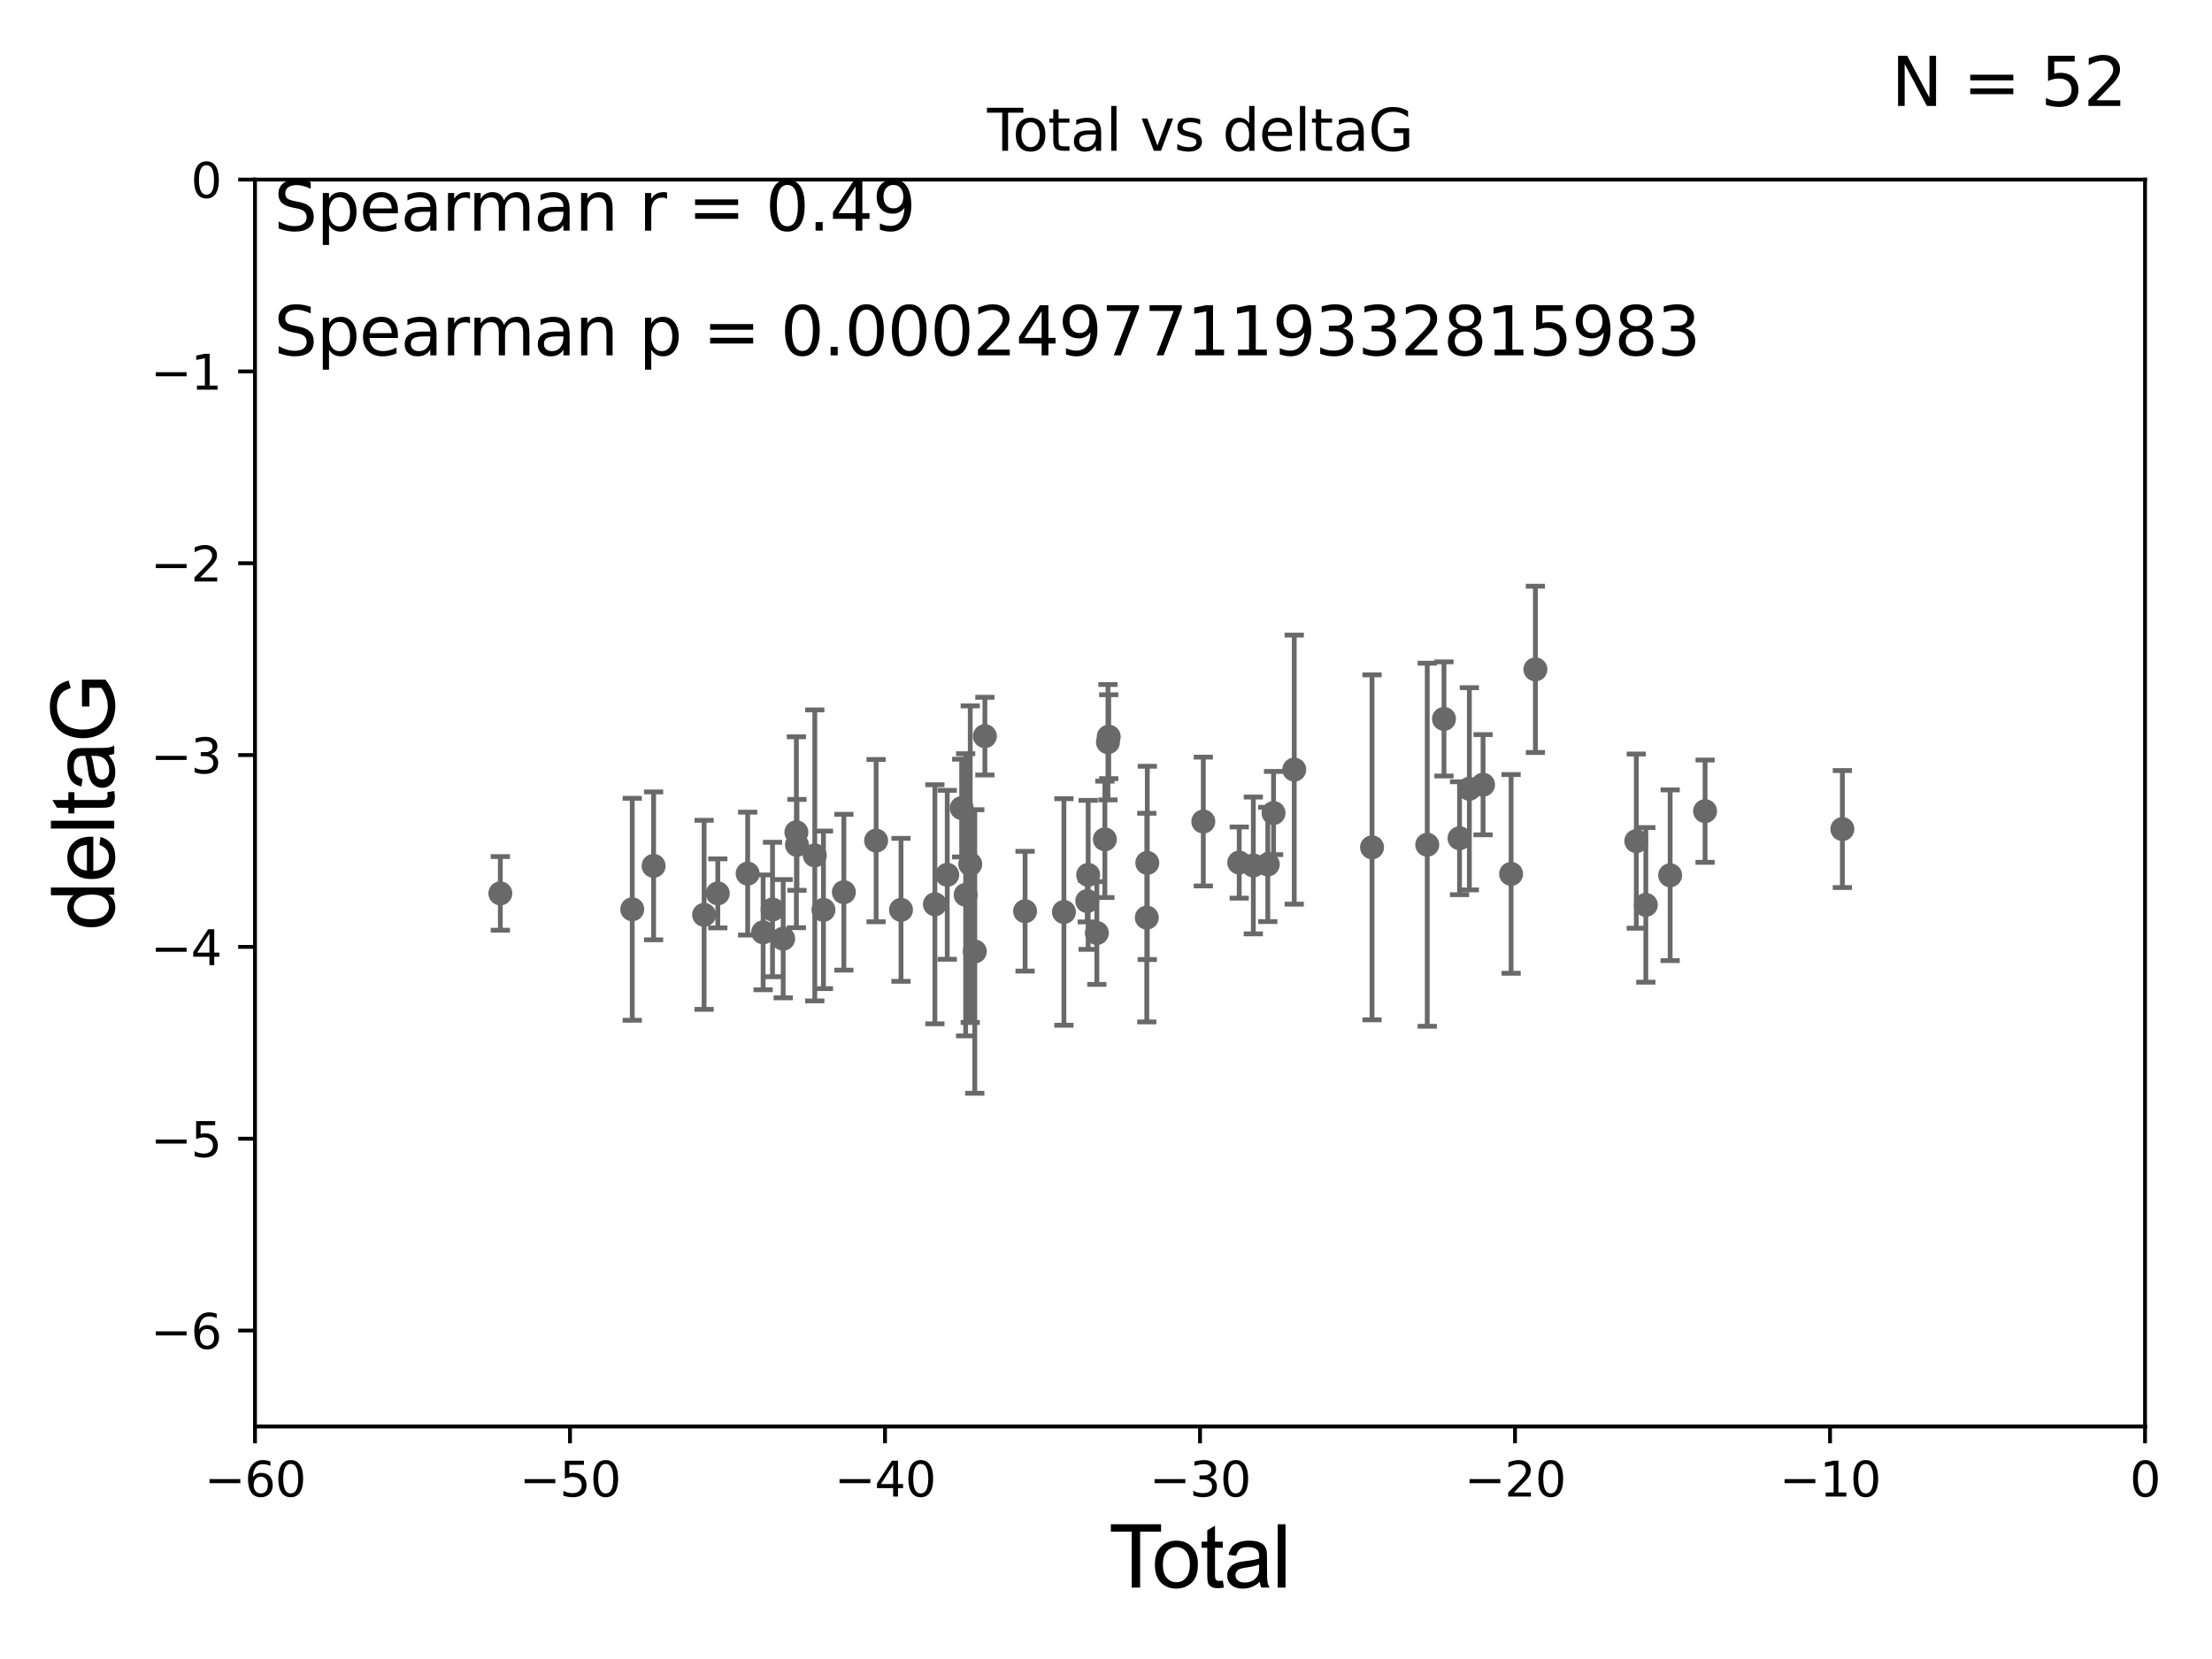 <?xml version="1.0" encoding="utf-8" standalone="no"?>
<!DOCTYPE svg PUBLIC "-//W3C//DTD SVG 1.1//EN"
  "http://www.w3.org/Graphics/SVG/1.1/DTD/svg11.dtd">
<svg xmlns:xlink="http://www.w3.org/1999/xlink" width="460.8pt" height="345.6pt" viewBox="0 0 460.8 345.6" xmlns="http://www.w3.org/2000/svg" version="1.1">
 <defs>
  <style type="text/css">*{stroke-linejoin: round; stroke-linecap: butt}</style>
 </defs>
 <g id="figure_1">
  <g id="patch_1">
   <path d="M 0 345.6 
L 460.8 345.6 
L 460.8 0 
L 0 0 
z
" style="fill: #ffffff"/>
  </g>
  <g id="axes_1">
   <g id="patch_2">
    <path d="M 53.12 297.16 
L 446.85 297.16 
L 446.85 37.411 
L 53.12 37.411 
z
" style="fill: #ffffff"/>
   </g>
   <g id="PathCollection_1">
    <defs>
     <path id="m22e62f5a15" d="M 0 1.118 
C 0.297 1.118 0.581 1 0.791 0.791 
C 1 0.581 1.118 0.297 1.118 0 
C 1.118 -0.297 1 -0.581 0.791 -0.791 
C 0.581 -1 0.297 -1.118 0 -1.118 
C -0.297 -1.118 -0.581 -1 -0.791 -0.791 
C -1 -0.581 -1.118 -0.297 -1.118 0 
C -1.118 0.297 -1 0.581 -0.791 0.791 
C -0.581 1 -0.297 1.118 0 1.118 
z
" style="stroke: #696969"/>
    </defs>
    <g clip-path="url(#p5e70b6d059)">
     <use xlink:href="#m22e62f5a15" x="104.229" y="186.106" style="fill: #696969; stroke: #696969"/>
     <use xlink:href="#m22e62f5a15" x="131.71" y="189.419" style="fill: #696969; stroke: #696969"/>
     <use xlink:href="#m22e62f5a15" x="136.157" y="180.376" style="fill: #696969; stroke: #696969"/>
     <use xlink:href="#m22e62f5a15" x="146.678" y="190.574" style="fill: #696969; stroke: #696969"/>
     <use xlink:href="#m22e62f5a15" x="149.53" y="186.106" style="fill: #696969; stroke: #696969"/>
     <use xlink:href="#m22e62f5a15" x="155.752" y="181.991" style="fill: #696969; stroke: #696969"/>
     <use xlink:href="#m22e62f5a15" x="158.973" y="194.222" style="fill: #696969; stroke: #696969"/>
     <use xlink:href="#m22e62f5a15" x="160.932" y="189.468" style="fill: #696969; stroke: #696969"/>
     <use xlink:href="#m22e62f5a15" x="163.152" y="195.547" style="fill: #696969; stroke: #696969"/>
     <use xlink:href="#m22e62f5a15" x="165.903" y="173.374" style="fill: #696969; stroke: #696969"/>
     <use xlink:href="#m22e62f5a15" x="166.023" y="175.999" style="fill: #696969; stroke: #696969"/>
     <use xlink:href="#m22e62f5a15" x="169.734" y="178.199" style="fill: #696969; stroke: #696969"/>
     <use xlink:href="#m22e62f5a15" x="171.538" y="189.537" style="fill: #696969; stroke: #696969"/>
     <use xlink:href="#m22e62f5a15" x="175.794" y="185.863" style="fill: #696969; stroke: #696969"/>
     <use xlink:href="#m22e62f5a15" x="182.511" y="175.116" style="fill: #696969; stroke: #696969"/>
     <use xlink:href="#m22e62f5a15" x="187.695" y="189.535" style="fill: #696969; stroke: #696969"/>
     <use xlink:href="#m22e62f5a15" x="194.757" y="188.373" style="fill: #696969; stroke: #696969"/>
     <use xlink:href="#m22e62f5a15" x="197.328" y="182.237" style="fill: #696969; stroke: #696969"/>
     <use xlink:href="#m22e62f5a15" x="200.336" y="168.335" style="fill: #696969; stroke: #696969"/>
     <use xlink:href="#m22e62f5a15" x="201.164" y="186.405" style="fill: #696969; stroke: #696969"/>
     <use xlink:href="#m22e62f5a15" x="202.12" y="180.024" style="fill: #696969; stroke: #696969"/>
     <use xlink:href="#m22e62f5a15" x="203.066" y="198.212" style="fill: #696969; stroke: #696969"/>
     <use xlink:href="#m22e62f5a15" x="205.169" y="153.352" style="fill: #696969; stroke: #696969"/>
     <use xlink:href="#m22e62f5a15" x="213.543" y="189.822" style="fill: #696969; stroke: #696969"/>
     <use xlink:href="#m22e62f5a15" x="221.634" y="189.984" style="fill: #696969; stroke: #696969"/>
     <use xlink:href="#m22e62f5a15" x="226.496" y="187.708" style="fill: #696969; stroke: #696969"/>
     <use xlink:href="#m22e62f5a15" x="226.686" y="182.252" style="fill: #696969; stroke: #696969"/>
     <use xlink:href="#m22e62f5a15" x="228.495" y="194.359" style="fill: #696969; stroke: #696969"/>
     <use xlink:href="#m22e62f5a15" x="230.165" y="174.85" style="fill: #696969; stroke: #696969"/>
     <use xlink:href="#m22e62f5a15" x="230.804" y="154.616" style="fill: #696969; stroke: #696969"/>
     <use xlink:href="#m22e62f5a15" x="230.968" y="153.463" style="fill: #696969; stroke: #696969"/>
     <use xlink:href="#m22e62f5a15" x="238.899" y="191.154" style="fill: #696969; stroke: #696969"/>
     <use xlink:href="#m22e62f5a15" x="239.004" y="179.758" style="fill: #696969; stroke: #696969"/>
     <use xlink:href="#m22e62f5a15" x="250.671" y="171.14" style="fill: #696969; stroke: #696969"/>
     <use xlink:href="#m22e62f5a15" x="258.154" y="179.689" style="fill: #696969; stroke: #696969"/>
     <use xlink:href="#m22e62f5a15" x="261.091" y="180.29" style="fill: #696969; stroke: #696969"/>
     <use xlink:href="#m22e62f5a15" x="264.105" y="180.083" style="fill: #696969; stroke: #696969"/>
     <use xlink:href="#m22e62f5a15" x="265.304" y="169.367" style="fill: #696969; stroke: #696969"/>
     <use xlink:href="#m22e62f5a15" x="269.615" y="160.327" style="fill: #696969; stroke: #696969"/>
     <use xlink:href="#m22e62f5a15" x="285.82" y="176.517" style="fill: #696969; stroke: #696969"/>
     <use xlink:href="#m22e62f5a15" x="297.321" y="175.971" style="fill: #696969; stroke: #696969"/>
     <use xlink:href="#m22e62f5a15" x="300.807" y="149.765" style="fill: #696969; stroke: #696969"/>
     <use xlink:href="#m22e62f5a15" x="304.047" y="174.618" style="fill: #696969; stroke: #696969"/>
     <use xlink:href="#m22e62f5a15" x="306.093" y="164.319" style="fill: #696969; stroke: #696969"/>
     <use xlink:href="#m22e62f5a15" x="308.947" y="163.468" style="fill: #696969; stroke: #696969"/>
     <use xlink:href="#m22e62f5a15" x="314.79" y="182.053" style="fill: #696969; stroke: #696969"/>
     <use xlink:href="#m22e62f5a15" x="319.852" y="139.439" style="fill: #696969; stroke: #696969"/>
     <use xlink:href="#m22e62f5a15" x="340.87" y="175.22" style="fill: #696969; stroke: #696969"/>
     <use xlink:href="#m22e62f5a15" x="342.857" y="188.505" style="fill: #696969; stroke: #696969"/>
     <use xlink:href="#m22e62f5a15" x="347.922" y="182.334" style="fill: #696969; stroke: #696969"/>
     <use xlink:href="#m22e62f5a15" x="355.199" y="168.98" style="fill: #696969; stroke: #696969"/>
     <use xlink:href="#m22e62f5a15" x="383.801" y="172.707" style="fill: #696969; stroke: #696969"/>
    </g>
   </g>
   <g id="matplotlib.axis_1">
    <g id="xtick_1">
     <g id="line2d_1">
      <defs>
       <path id="m7e7c786579" d="M 0 0 
L 0 3.5 
" style="stroke: #000000; stroke-width: 0.8"/>
      </defs>
      <g>
       <use xlink:href="#m7e7c786579" x="53.12" y="297.16" style="stroke: #000000; stroke-width: 0.8"/>
      </g>
     </g>
     <g id="text_1">
      <!-- −60 -->
      <g transform="translate(42.568 311.758)scale(0.1 -0.1)">
       <defs>
        <path id="DejaVuSans-2212" d="M 678 2272 
L 4684 2272 
L 4684 1741 
L 678 1741 
L 678 2272 
z
" transform="scale(0.016)"/>
        <path id="DejaVuSans-36" d="M 2113 2584 
Q 1688 2584 1439 2293 
Q 1191 2003 1191 1497 
Q 1191 994 1439 701 
Q 1688 409 2113 409 
Q 2538 409 2786 701 
Q 3034 994 3034 1497 
Q 3034 2003 2786 2293 
Q 2538 2584 2113 2584 
z
M 3366 4563 
L 3366 3988 
Q 3128 4100 2886 4159 
Q 2644 4219 2406 4219 
Q 1781 4219 1451 3797 
Q 1122 3375 1075 2522 
Q 1259 2794 1537 2939 
Q 1816 3084 2150 3084 
Q 2853 3084 3261 2657 
Q 3669 2231 3669 1497 
Q 3669 778 3244 343 
Q 2819 -91 2113 -91 
Q 1303 -91 875 529 
Q 447 1150 447 2328 
Q 447 3434 972 4092 
Q 1497 4750 2381 4750 
Q 2619 4750 2861 4703 
Q 3103 4656 3366 4563 
z
" transform="scale(0.016)"/>
        <path id="DejaVuSans-30" d="M 2034 4250 
Q 1547 4250 1301 3770 
Q 1056 3291 1056 2328 
Q 1056 1369 1301 889 
Q 1547 409 2034 409 
Q 2525 409 2770 889 
Q 3016 1369 3016 2328 
Q 3016 3291 2770 3770 
Q 2525 4250 2034 4250 
z
M 2034 4750 
Q 2819 4750 3233 4129 
Q 3647 3509 3647 2328 
Q 3647 1150 3233 529 
Q 2819 -91 2034 -91 
Q 1250 -91 836 529 
Q 422 1150 422 2328 
Q 422 3509 836 4129 
Q 1250 4750 2034 4750 
z
" transform="scale(0.016)"/>
       </defs>
       <use xlink:href="#DejaVuSans-2212"/>
       <use xlink:href="#DejaVuSans-36" x="83.789"/>
       <use xlink:href="#DejaVuSans-30" x="147.412"/>
      </g>
     </g>
    </g>
    <g id="xtick_2">
     <g id="line2d_2">
      <g>
       <use xlink:href="#m7e7c786579" x="118.742" y="297.16" style="stroke: #000000; stroke-width: 0.8"/>
      </g>
     </g>
     <g id="text_2">
      <!-- −50 -->
      <g transform="translate(108.189 311.758)scale(0.1 -0.1)">
       <defs>
        <path id="DejaVuSans-35" d="M 691 4666 
L 3169 4666 
L 3169 4134 
L 1269 4134 
L 1269 2991 
Q 1406 3038 1543 3061 
Q 1681 3084 1819 3084 
Q 2600 3084 3056 2656 
Q 3513 2228 3513 1497 
Q 3513 744 3044 326 
Q 2575 -91 1722 -91 
Q 1428 -91 1123 -41 
Q 819 9 494 109 
L 494 744 
Q 775 591 1075 516 
Q 1375 441 1709 441 
Q 2250 441 2565 725 
Q 2881 1009 2881 1497 
Q 2881 1984 2565 2268 
Q 2250 2553 1709 2553 
Q 1456 2553 1204 2497 
Q 953 2441 691 2322 
L 691 4666 
z
" transform="scale(0.016)"/>
       </defs>
       <use xlink:href="#DejaVuSans-2212"/>
       <use xlink:href="#DejaVuSans-35" x="83.789"/>
       <use xlink:href="#DejaVuSans-30" x="147.412"/>
      </g>
     </g>
    </g>
    <g id="xtick_3">
     <g id="line2d_3">
      <g>
       <use xlink:href="#m7e7c786579" x="184.363" y="297.16" style="stroke: #000000; stroke-width: 0.8"/>
      </g>
     </g>
     <g id="text_3">
      <!-- −40 -->
      <g transform="translate(173.811 311.758)scale(0.1 -0.1)">
       <defs>
        <path id="DejaVuSans-34" d="M 2419 4116 
L 825 1625 
L 2419 1625 
L 2419 4116 
z
M 2253 4666 
L 3047 4666 
L 3047 1625 
L 3713 1625 
L 3713 1100 
L 3047 1100 
L 3047 0 
L 2419 0 
L 2419 1100 
L 313 1100 
L 313 1709 
L 2253 4666 
z
" transform="scale(0.016)"/>
       </defs>
       <use xlink:href="#DejaVuSans-2212"/>
       <use xlink:href="#DejaVuSans-34" x="83.789"/>
       <use xlink:href="#DejaVuSans-30" x="147.412"/>
      </g>
     </g>
    </g>
    <g id="xtick_4">
     <g id="line2d_4">
      <g>
       <use xlink:href="#m7e7c786579" x="249.985" y="297.16" style="stroke: #000000; stroke-width: 0.8"/>
      </g>
     </g>
     <g id="text_4">
      <!-- −30 -->
      <g transform="translate(239.433 311.758)scale(0.1 -0.1)">
       <defs>
        <path id="DejaVuSans-33" d="M 2597 2516 
Q 3050 2419 3304 2112 
Q 3559 1806 3559 1356 
Q 3559 666 3084 287 
Q 2609 -91 1734 -91 
Q 1441 -91 1130 -33 
Q 819 25 488 141 
L 488 750 
Q 750 597 1062 519 
Q 1375 441 1716 441 
Q 2309 441 2620 675 
Q 2931 909 2931 1356 
Q 2931 1769 2642 2001 
Q 2353 2234 1838 2234 
L 1294 2234 
L 1294 2753 
L 1863 2753 
Q 2328 2753 2575 2939 
Q 2822 3125 2822 3475 
Q 2822 3834 2567 4026 
Q 2313 4219 1838 4219 
Q 1578 4219 1281 4162 
Q 984 4106 628 3988 
L 628 4550 
Q 988 4650 1302 4700 
Q 1616 4750 1894 4750 
Q 2613 4750 3031 4423 
Q 3450 4097 3450 3541 
Q 3450 3153 3228 2886 
Q 3006 2619 2597 2516 
z
" transform="scale(0.016)"/>
       </defs>
       <use xlink:href="#DejaVuSans-2212"/>
       <use xlink:href="#DejaVuSans-33" x="83.789"/>
       <use xlink:href="#DejaVuSans-30" x="147.412"/>
      </g>
     </g>
    </g>
    <g id="xtick_5">
     <g id="line2d_5">
      <g>
       <use xlink:href="#m7e7c786579" x="315.607" y="297.16" style="stroke: #000000; stroke-width: 0.8"/>
      </g>
     </g>
     <g id="text_5">
      <!-- −20 -->
      <g transform="translate(305.054 311.758)scale(0.1 -0.1)">
       <defs>
        <path id="DejaVuSans-32" d="M 1228 531 
L 3431 531 
L 3431 0 
L 469 0 
L 469 531 
Q 828 903 1448 1529 
Q 2069 2156 2228 2338 
Q 2531 2678 2651 2914 
Q 2772 3150 2772 3378 
Q 2772 3750 2511 3984 
Q 2250 4219 1831 4219 
Q 1534 4219 1204 4116 
Q 875 4013 500 3803 
L 500 4441 
Q 881 4594 1212 4672 
Q 1544 4750 1819 4750 
Q 2544 4750 2975 4387 
Q 3406 4025 3406 3419 
Q 3406 3131 3298 2873 
Q 3191 2616 2906 2266 
Q 2828 2175 2409 1742 
Q 1991 1309 1228 531 
z
" transform="scale(0.016)"/>
       </defs>
       <use xlink:href="#DejaVuSans-2212"/>
       <use xlink:href="#DejaVuSans-32" x="83.789"/>
       <use xlink:href="#DejaVuSans-30" x="147.412"/>
      </g>
     </g>
    </g>
    <g id="xtick_6">
     <g id="line2d_6">
      <g>
       <use xlink:href="#m7e7c786579" x="381.228" y="297.16" style="stroke: #000000; stroke-width: 0.8"/>
      </g>
     </g>
     <g id="text_6">
      <!-- −10 -->
      <g transform="translate(370.676 311.758)scale(0.1 -0.1)">
       <defs>
        <path id="DejaVuSans-31" d="M 794 531 
L 1825 531 
L 1825 4091 
L 703 3866 
L 703 4441 
L 1819 4666 
L 2450 4666 
L 2450 531 
L 3481 531 
L 3481 0 
L 794 0 
L 794 531 
z
" transform="scale(0.016)"/>
       </defs>
       <use xlink:href="#DejaVuSans-2212"/>
       <use xlink:href="#DejaVuSans-31" x="83.789"/>
       <use xlink:href="#DejaVuSans-30" x="147.412"/>
      </g>
     </g>
    </g>
    <g id="xtick_7">
     <g id="line2d_7">
      <g>
       <use xlink:href="#m7e7c786579" x="446.85" y="297.16" style="stroke: #000000; stroke-width: 0.8"/>
      </g>
     </g>
     <g id="text_7">
      <!-- 0 -->
      <g transform="translate(443.669 311.758)scale(0.1 -0.1)">
       <use xlink:href="#DejaVuSans-30"/>
      </g>
     </g>
    </g>
    <g id="text_8">
     <!-- Total -->
     <g transform="translate(230.98 330.722)scale(0.18 -0.18)">
      <defs>
       <path id="ArialMT-54" d="M 1659 0 
L 1659 4041 
L 150 4041 
L 150 4581 
L 3781 4581 
L 3781 4041 
L 2266 4041 
L 2266 0 
L 1659 0 
z
" transform="scale(0.016)"/>
       <path id="ArialMT-6f" d="M 213 1659 
Q 213 2581 725 3025 
Q 1153 3394 1769 3394 
Q 2453 3394 2887 2945 
Q 3322 2497 3322 1706 
Q 3322 1066 3130 698 
Q 2938 331 2570 128 
Q 2203 -75 1769 -75 
Q 1072 -75 642 372 
Q 213 819 213 1659 
z
M 791 1659 
Q 791 1022 1069 705 
Q 1347 388 1769 388 
Q 2188 388 2466 706 
Q 2744 1025 2744 1678 
Q 2744 2294 2464 2611 
Q 2184 2928 1769 2928 
Q 1347 2928 1069 2612 
Q 791 2297 791 1659 
z
" transform="scale(0.016)"/>
       <path id="ArialMT-74" d="M 1650 503 
L 1731 6 
Q 1494 -44 1306 -44 
Q 1000 -44 831 53 
Q 663 150 594 308 
Q 525 466 525 972 
L 525 2881 
L 113 2881 
L 113 3319 
L 525 3319 
L 525 4141 
L 1084 4478 
L 1084 3319 
L 1650 3319 
L 1650 2881 
L 1084 2881 
L 1084 941 
Q 1084 700 1114 631 
Q 1144 563 1211 522 
Q 1278 481 1403 481 
Q 1497 481 1650 503 
z
" transform="scale(0.016)"/>
       <path id="ArialMT-61" d="M 2588 409 
Q 2275 144 1986 34 
Q 1697 -75 1366 -75 
Q 819 -75 525 192 
Q 231 459 231 875 
Q 231 1119 342 1320 
Q 453 1522 633 1644 
Q 813 1766 1038 1828 
Q 1203 1872 1538 1913 
Q 2219 1994 2541 2106 
Q 2544 2222 2544 2253 
Q 2544 2597 2384 2738 
Q 2169 2928 1744 2928 
Q 1347 2928 1158 2789 
Q 969 2650 878 2297 
L 328 2372 
Q 403 2725 575 2942 
Q 747 3159 1072 3276 
Q 1397 3394 1825 3394 
Q 2250 3394 2515 3294 
Q 2781 3194 2906 3042 
Q 3031 2891 3081 2659 
Q 3109 2516 3109 2141 
L 3109 1391 
Q 3109 606 3145 398 
Q 3181 191 3288 0 
L 2700 0 
Q 2613 175 2588 409 
z
M 2541 1666 
Q 2234 1541 1622 1453 
Q 1275 1403 1131 1340 
Q 988 1278 909 1158 
Q 831 1038 831 891 
Q 831 666 1001 516 
Q 1172 366 1500 366 
Q 1825 366 2078 508 
Q 2331 650 2450 897 
Q 2541 1088 2541 1459 
L 2541 1666 
z
" transform="scale(0.016)"/>
       <path id="ArialMT-6c" d="M 409 0 
L 409 4581 
L 972 4581 
L 972 0 
L 409 0 
z
" transform="scale(0.016)"/>
      </defs>
      <use xlink:href="#ArialMT-54"/>
      <use xlink:href="#ArialMT-6f" x="49.959"/>
      <use xlink:href="#ArialMT-74" x="105.574"/>
      <use xlink:href="#ArialMT-61" x="133.357"/>
      <use xlink:href="#ArialMT-6c" x="188.973"/>
     </g>
    </g>
   </g>
   <g id="matplotlib.axis_2">
    <g id="ytick_1">
     <g id="line2d_8">
      <defs>
       <path id="m52eac9f691" d="M 0 0 
L -3.5 0 
" style="stroke: #000000; stroke-width: 0.8"/>
      </defs>
      <g>
       <use xlink:href="#m52eac9f691" x="53.12" y="277.179" style="stroke: #000000; stroke-width: 0.8"/>
      </g>
     </g>
     <g id="text_9">
      <!-- −6 -->
      <g transform="translate(31.378 280.979)scale(0.1 -0.1)">
       <use xlink:href="#DejaVuSans-2212"/>
       <use xlink:href="#DejaVuSans-36" x="83.789"/>
      </g>
     </g>
    </g>
    <g id="ytick_2">
     <g id="line2d_9">
      <g>
       <use xlink:href="#m52eac9f691" x="53.12" y="237.218" style="stroke: #000000; stroke-width: 0.8"/>
      </g>
     </g>
     <g id="text_10">
      <!-- −5 -->
      <g transform="translate(31.378 241.017)scale(0.1 -0.1)">
       <use xlink:href="#DejaVuSans-2212"/>
       <use xlink:href="#DejaVuSans-35" x="83.789"/>
      </g>
     </g>
    </g>
    <g id="ytick_3">
     <g id="line2d_10">
      <g>
       <use xlink:href="#m52eac9f691" x="53.12" y="197.257" style="stroke: #000000; stroke-width: 0.8"/>
      </g>
     </g>
     <g id="text_11">
      <!-- −4 -->
      <g transform="translate(31.378 201.056)scale(0.1 -0.1)">
       <use xlink:href="#DejaVuSans-2212"/>
       <use xlink:href="#DejaVuSans-34" x="83.789"/>
      </g>
     </g>
    </g>
    <g id="ytick_4">
     <g id="line2d_11">
      <g>
       <use xlink:href="#m52eac9f691" x="53.12" y="157.295" style="stroke: #000000; stroke-width: 0.8"/>
      </g>
     </g>
     <g id="text_12">
      <!-- −3 -->
      <g transform="translate(31.378 161.094)scale(0.1 -0.1)">
       <use xlink:href="#DejaVuSans-2212"/>
       <use xlink:href="#DejaVuSans-33" x="83.789"/>
      </g>
     </g>
    </g>
    <g id="ytick_5">
     <g id="line2d_12">
      <g>
       <use xlink:href="#m52eac9f691" x="53.12" y="117.334" style="stroke: #000000; stroke-width: 0.8"/>
      </g>
     </g>
     <g id="text_13">
      <!-- −2 -->
      <g transform="translate(31.378 121.133)scale(0.1 -0.1)">
       <use xlink:href="#DejaVuSans-2212"/>
       <use xlink:href="#DejaVuSans-32" x="83.789"/>
      </g>
     </g>
    </g>
    <g id="ytick_6">
     <g id="line2d_13">
      <g>
       <use xlink:href="#m52eac9f691" x="53.12" y="77.373" style="stroke: #000000; stroke-width: 0.8"/>
      </g>
     </g>
     <g id="text_14">
      <!-- −1 -->
      <g transform="translate(31.378 81.172)scale(0.1 -0.1)">
       <use xlink:href="#DejaVuSans-2212"/>
       <use xlink:href="#DejaVuSans-31" x="83.789"/>
      </g>
     </g>
    </g>
    <g id="ytick_7">
     <g id="line2d_14">
      <g>
       <use xlink:href="#m52eac9f691" x="53.12" y="37.411" style="stroke: #000000; stroke-width: 0.8"/>
      </g>
     </g>
     <g id="text_15">
      <!-- 0 -->
      <g transform="translate(39.758 41.21)scale(0.1 -0.1)">
       <use xlink:href="#DejaVuSans-30"/>
      </g>
     </g>
    </g>
    <g id="text_16">
     <!-- deltaG -->
     <g transform="translate(23.8 193.8)rotate(-90)scale(0.18 -0.18)">
      <defs>
       <path id="ArialMT-64" d="M 2575 0 
L 2575 419 
Q 2259 -75 1647 -75 
Q 1250 -75 917 144 
Q 584 363 401 755 
Q 219 1147 219 1656 
Q 219 2153 384 2558 
Q 550 2963 881 3178 
Q 1213 3394 1622 3394 
Q 1922 3394 2156 3267 
Q 2391 3141 2538 2938 
L 2538 4581 
L 3097 4581 
L 3097 0 
L 2575 0 
z
M 797 1656 
Q 797 1019 1065 703 
Q 1334 388 1700 388 
Q 2069 388 2326 689 
Q 2584 991 2584 1609 
Q 2584 2291 2321 2609 
Q 2059 2928 1675 2928 
Q 1300 2928 1048 2622 
Q 797 2316 797 1656 
z
" transform="scale(0.016)"/>
       <path id="ArialMT-65" d="M 2694 1069 
L 3275 997 
Q 3138 488 2766 206 
Q 2394 -75 1816 -75 
Q 1088 -75 661 373 
Q 234 822 234 1631 
Q 234 2469 665 2931 
Q 1097 3394 1784 3394 
Q 2450 3394 2872 2941 
Q 3294 2488 3294 1666 
Q 3294 1616 3291 1516 
L 816 1516 
Q 847 969 1125 678 
Q 1403 388 1819 388 
Q 2128 388 2347 550 
Q 2566 713 2694 1069 
z
M 847 1978 
L 2700 1978 
Q 2663 2397 2488 2606 
Q 2219 2931 1791 2931 
Q 1403 2931 1139 2672 
Q 875 2413 847 1978 
z
" transform="scale(0.016)"/>
       <path id="ArialMT-47" d="M 2638 1797 
L 2638 2334 
L 4578 2338 
L 4578 638 
Q 4131 281 3656 101 
Q 3181 -78 2681 -78 
Q 2006 -78 1454 211 
Q 903 500 622 1047 
Q 341 1594 341 2269 
Q 341 2938 620 3517 
Q 900 4097 1425 4378 
Q 1950 4659 2634 4659 
Q 3131 4659 3532 4498 
Q 3934 4338 4162 4050 
Q 4391 3763 4509 3300 
L 3963 3150 
Q 3859 3500 3706 3700 
Q 3553 3900 3268 4020 
Q 2984 4141 2638 4141 
Q 2222 4141 1919 4014 
Q 1616 3888 1430 3681 
Q 1244 3475 1141 3228 
Q 966 2803 966 2306 
Q 966 1694 1177 1281 
Q 1388 869 1791 669 
Q 2194 469 2647 469 
Q 3041 469 3416 620 
Q 3791 772 3984 944 
L 3984 1797 
L 2638 1797 
z
" transform="scale(0.016)"/>
      </defs>
      <use xlink:href="#ArialMT-64"/>
      <use xlink:href="#ArialMT-65" x="55.615"/>
      <use xlink:href="#ArialMT-6c" x="111.23"/>
      <use xlink:href="#ArialMT-74" x="133.447"/>
      <use xlink:href="#ArialMT-61" x="161.23"/>
      <use xlink:href="#ArialMT-47" x="216.846"/>
     </g>
    </g>
   </g>
   <g id="LineCollection_1">
    <path d="M 104.229 193.772 
L 104.229 178.44 
" clip-path="url(#p5e70b6d059)" style="fill: none; stroke: #696969"/>
    <path d="M 131.71 212.542 
L 131.71 166.296 
" clip-path="url(#p5e70b6d059)" style="fill: none; stroke: #696969"/>
    <path d="M 136.157 195.776 
L 136.157 164.976 
" clip-path="url(#p5e70b6d059)" style="fill: none; stroke: #696969"/>
    <path d="M 146.678 210.264 
L 146.678 170.885 
" clip-path="url(#p5e70b6d059)" style="fill: none; stroke: #696969"/>
    <path d="M 149.53 193.294 
L 149.53 178.917 
" clip-path="url(#p5e70b6d059)" style="fill: none; stroke: #696969"/>
    <path d="M 155.752 194.789 
L 155.752 169.193 
" clip-path="url(#p5e70b6d059)" style="fill: none; stroke: #696969"/>
    <path d="M 158.973 206.185 
L 158.973 182.259 
" clip-path="url(#p5e70b6d059)" style="fill: none; stroke: #696969"/>
    <path d="M 160.932 203.474 
L 160.932 175.462 
" clip-path="url(#p5e70b6d059)" style="fill: none; stroke: #696969"/>
    <path d="M 163.152 207.865 
L 163.152 183.229 
" clip-path="url(#p5e70b6d059)" style="fill: none; stroke: #696969"/>
    <path d="M 165.903 193.262 
L 165.903 153.485 
" clip-path="url(#p5e70b6d059)" style="fill: none; stroke: #696969"/>
    <path d="M 166.023 185.465 
L 166.023 166.533 
" clip-path="url(#p5e70b6d059)" style="fill: none; stroke: #696969"/>
    <path d="M 169.734 208.509 
L 169.734 147.888 
" clip-path="url(#p5e70b6d059)" style="fill: none; stroke: #696969"/>
    <path d="M 171.538 205.949 
L 171.538 173.124 
" clip-path="url(#p5e70b6d059)" style="fill: none; stroke: #696969"/>
    <path d="M 175.794 202.091 
L 175.794 169.634 
" clip-path="url(#p5e70b6d059)" style="fill: none; stroke: #696969"/>
    <path d="M 182.511 192.015 
L 182.511 158.217 
" clip-path="url(#p5e70b6d059)" style="fill: none; stroke: #696969"/>
    <path d="M 187.695 204.427 
L 187.695 174.643 
" clip-path="url(#p5e70b6d059)" style="fill: none; stroke: #696969"/>
    <path d="M 194.757 213.274 
L 194.757 163.471 
" clip-path="url(#p5e70b6d059)" style="fill: none; stroke: #696969"/>
    <path d="M 197.328 199.83 
L 197.328 164.644 
" clip-path="url(#p5e70b6d059)" style="fill: none; stroke: #696969"/>
    <path d="M 200.336 178.518 
L 200.336 158.152 
" clip-path="url(#p5e70b6d059)" style="fill: none; stroke: #696969"/>
    <path d="M 201.164 215.799 
L 201.164 157.011 
" clip-path="url(#p5e70b6d059)" style="fill: none; stroke: #696969"/>
    <path d="M 202.12 212.998 
L 202.12 147.05 
" clip-path="url(#p5e70b6d059)" style="fill: none; stroke: #696969"/>
    <path d="M 203.066 227.747 
L 203.066 168.678 
" clip-path="url(#p5e70b6d059)" style="fill: none; stroke: #696969"/>
    <path d="M 205.169 161.447 
L 205.169 145.257 
" clip-path="url(#p5e70b6d059)" style="fill: none; stroke: #696969"/>
    <path d="M 213.543 202.298 
L 213.543 177.345 
" clip-path="url(#p5e70b6d059)" style="fill: none; stroke: #696969"/>
    <path d="M 221.634 213.579 
L 221.634 166.389 
" clip-path="url(#p5e70b6d059)" style="fill: none; stroke: #696969"/>
    <path d="M 226.496 192.054 
L 226.496 183.361 
" clip-path="url(#p5e70b6d059)" style="fill: none; stroke: #696969"/>
    <path d="M 226.686 197.771 
L 226.686 166.733 
" clip-path="url(#p5e70b6d059)" style="fill: none; stroke: #696969"/>
    <path d="M 228.495 205.069 
L 228.495 183.649 
" clip-path="url(#p5e70b6d059)" style="fill: none; stroke: #696969"/>
    <path d="M 230.165 186.971 
L 230.165 162.729 
" clip-path="url(#p5e70b6d059)" style="fill: none; stroke: #696969"/>
    <path d="M 230.804 166.633 
L 230.804 142.598 
" clip-path="url(#p5e70b6d059)" style="fill: none; stroke: #696969"/>
    <path d="M 230.968 162.203 
L 230.968 144.722 
" clip-path="url(#p5e70b6d059)" style="fill: none; stroke: #696969"/>
    <path d="M 238.899 212.883 
L 238.899 169.424 
" clip-path="url(#p5e70b6d059)" style="fill: none; stroke: #696969"/>
    <path d="M 239.004 199.889 
L 239.004 159.627 
" clip-path="url(#p5e70b6d059)" style="fill: none; stroke: #696969"/>
    <path d="M 250.671 184.556 
L 250.671 157.723 
" clip-path="url(#p5e70b6d059)" style="fill: none; stroke: #696969"/>
    <path d="M 258.154 187.106 
L 258.154 172.272 
" clip-path="url(#p5e70b6d059)" style="fill: none; stroke: #696969"/>
    <path d="M 261.091 194.544 
L 261.091 166.036 
" clip-path="url(#p5e70b6d059)" style="fill: none; stroke: #696969"/>
    <path d="M 264.105 191.98 
L 264.105 168.185 
" clip-path="url(#p5e70b6d059)" style="fill: none; stroke: #696969"/>
    <path d="M 265.304 178.034 
L 265.304 160.701 
" clip-path="url(#p5e70b6d059)" style="fill: none; stroke: #696969"/>
    <path d="M 269.615 188.351 
L 269.615 132.303 
" clip-path="url(#p5e70b6d059)" style="fill: none; stroke: #696969"/>
    <path d="M 285.82 212.446 
L 285.82 140.589 
" clip-path="url(#p5e70b6d059)" style="fill: none; stroke: #696969"/>
    <path d="M 297.321 213.79 
L 297.321 138.152 
" clip-path="url(#p5e70b6d059)" style="fill: none; stroke: #696969"/>
    <path d="M 300.807 161.656 
L 300.807 137.874 
" clip-path="url(#p5e70b6d059)" style="fill: none; stroke: #696969"/>
    <path d="M 304.047 186.38 
L 304.047 162.857 
" clip-path="url(#p5e70b6d059)" style="fill: none; stroke: #696969"/>
    <path d="M 306.093 185.386 
L 306.093 143.252 
" clip-path="url(#p5e70b6d059)" style="fill: none; stroke: #696969"/>
    <path d="M 308.947 173.905 
L 308.947 153.031 
" clip-path="url(#p5e70b6d059)" style="fill: none; stroke: #696969"/>
    <path d="M 314.79 202.753 
L 314.79 161.353 
" clip-path="url(#p5e70b6d059)" style="fill: none; stroke: #696969"/>
    <path d="M 319.852 156.758 
L 319.852 122.12 
" clip-path="url(#p5e70b6d059)" style="fill: none; stroke: #696969"/>
    <path d="M 340.87 193.363 
L 340.87 157.077 
" clip-path="url(#p5e70b6d059)" style="fill: none; stroke: #696969"/>
    <path d="M 342.857 204.609 
L 342.857 172.4 
" clip-path="url(#p5e70b6d059)" style="fill: none; stroke: #696969"/>
    <path d="M 347.922 200.12 
L 347.922 164.548 
" clip-path="url(#p5e70b6d059)" style="fill: none; stroke: #696969"/>
    <path d="M 355.199 179.638 
L 355.199 158.322 
" clip-path="url(#p5e70b6d059)" style="fill: none; stroke: #696969"/>
    <path d="M 383.801 184.894 
L 383.801 160.52 
" clip-path="url(#p5e70b6d059)" style="fill: none; stroke: #696969"/>
   </g>
   <g id="line2d_15">
    <defs>
     <path id="mdbfd295462" d="M 2 0 
L -2 -0 
" style="stroke: #696969"/>
    </defs>
    <g clip-path="url(#p5e70b6d059)">
     <use xlink:href="#mdbfd295462" x="104.229" y="193.772" style="fill: #696969; stroke: #696969"/>
     <use xlink:href="#mdbfd295462" x="131.71" y="212.542" style="fill: #696969; stroke: #696969"/>
     <use xlink:href="#mdbfd295462" x="136.157" y="195.776" style="fill: #696969; stroke: #696969"/>
     <use xlink:href="#mdbfd295462" x="146.678" y="210.264" style="fill: #696969; stroke: #696969"/>
     <use xlink:href="#mdbfd295462" x="149.53" y="193.294" style="fill: #696969; stroke: #696969"/>
     <use xlink:href="#mdbfd295462" x="155.752" y="194.789" style="fill: #696969; stroke: #696969"/>
     <use xlink:href="#mdbfd295462" x="158.973" y="206.185" style="fill: #696969; stroke: #696969"/>
     <use xlink:href="#mdbfd295462" x="160.932" y="203.474" style="fill: #696969; stroke: #696969"/>
     <use xlink:href="#mdbfd295462" x="163.152" y="207.865" style="fill: #696969; stroke: #696969"/>
     <use xlink:href="#mdbfd295462" x="165.903" y="193.262" style="fill: #696969; stroke: #696969"/>
     <use xlink:href="#mdbfd295462" x="166.023" y="185.465" style="fill: #696969; stroke: #696969"/>
     <use xlink:href="#mdbfd295462" x="169.734" y="208.509" style="fill: #696969; stroke: #696969"/>
     <use xlink:href="#mdbfd295462" x="171.538" y="205.949" style="fill: #696969; stroke: #696969"/>
     <use xlink:href="#mdbfd295462" x="175.794" y="202.091" style="fill: #696969; stroke: #696969"/>
     <use xlink:href="#mdbfd295462" x="182.511" y="192.015" style="fill: #696969; stroke: #696969"/>
     <use xlink:href="#mdbfd295462" x="187.695" y="204.427" style="fill: #696969; stroke: #696969"/>
     <use xlink:href="#mdbfd295462" x="194.757" y="213.274" style="fill: #696969; stroke: #696969"/>
     <use xlink:href="#mdbfd295462" x="197.328" y="199.83" style="fill: #696969; stroke: #696969"/>
     <use xlink:href="#mdbfd295462" x="200.336" y="178.518" style="fill: #696969; stroke: #696969"/>
     <use xlink:href="#mdbfd295462" x="201.164" y="215.799" style="fill: #696969; stroke: #696969"/>
     <use xlink:href="#mdbfd295462" x="202.12" y="212.998" style="fill: #696969; stroke: #696969"/>
     <use xlink:href="#mdbfd295462" x="203.066" y="227.747" style="fill: #696969; stroke: #696969"/>
     <use xlink:href="#mdbfd295462" x="205.169" y="161.447" style="fill: #696969; stroke: #696969"/>
     <use xlink:href="#mdbfd295462" x="213.543" y="202.298" style="fill: #696969; stroke: #696969"/>
     <use xlink:href="#mdbfd295462" x="221.634" y="213.579" style="fill: #696969; stroke: #696969"/>
     <use xlink:href="#mdbfd295462" x="226.496" y="192.054" style="fill: #696969; stroke: #696969"/>
     <use xlink:href="#mdbfd295462" x="226.686" y="197.771" style="fill: #696969; stroke: #696969"/>
     <use xlink:href="#mdbfd295462" x="228.495" y="205.069" style="fill: #696969; stroke: #696969"/>
     <use xlink:href="#mdbfd295462" x="230.165" y="186.971" style="fill: #696969; stroke: #696969"/>
     <use xlink:href="#mdbfd295462" x="230.804" y="166.633" style="fill: #696969; stroke: #696969"/>
     <use xlink:href="#mdbfd295462" x="230.968" y="162.203" style="fill: #696969; stroke: #696969"/>
     <use xlink:href="#mdbfd295462" x="238.899" y="212.883" style="fill: #696969; stroke: #696969"/>
     <use xlink:href="#mdbfd295462" x="239.004" y="199.889" style="fill: #696969; stroke: #696969"/>
     <use xlink:href="#mdbfd295462" x="250.671" y="184.556" style="fill: #696969; stroke: #696969"/>
     <use xlink:href="#mdbfd295462" x="258.154" y="187.106" style="fill: #696969; stroke: #696969"/>
     <use xlink:href="#mdbfd295462" x="261.091" y="194.544" style="fill: #696969; stroke: #696969"/>
     <use xlink:href="#mdbfd295462" x="264.105" y="191.98" style="fill: #696969; stroke: #696969"/>
     <use xlink:href="#mdbfd295462" x="265.304" y="178.034" style="fill: #696969; stroke: #696969"/>
     <use xlink:href="#mdbfd295462" x="269.615" y="188.351" style="fill: #696969; stroke: #696969"/>
     <use xlink:href="#mdbfd295462" x="285.82" y="212.446" style="fill: #696969; stroke: #696969"/>
     <use xlink:href="#mdbfd295462" x="297.321" y="213.79" style="fill: #696969; stroke: #696969"/>
     <use xlink:href="#mdbfd295462" x="300.807" y="161.656" style="fill: #696969; stroke: #696969"/>
     <use xlink:href="#mdbfd295462" x="304.047" y="186.38" style="fill: #696969; stroke: #696969"/>
     <use xlink:href="#mdbfd295462" x="306.093" y="185.386" style="fill: #696969; stroke: #696969"/>
     <use xlink:href="#mdbfd295462" x="308.947" y="173.905" style="fill: #696969; stroke: #696969"/>
     <use xlink:href="#mdbfd295462" x="314.79" y="202.753" style="fill: #696969; stroke: #696969"/>
     <use xlink:href="#mdbfd295462" x="319.852" y="156.758" style="fill: #696969; stroke: #696969"/>
     <use xlink:href="#mdbfd295462" x="340.87" y="193.363" style="fill: #696969; stroke: #696969"/>
     <use xlink:href="#mdbfd295462" x="342.857" y="204.609" style="fill: #696969; stroke: #696969"/>
     <use xlink:href="#mdbfd295462" x="347.922" y="200.12" style="fill: #696969; stroke: #696969"/>
     <use xlink:href="#mdbfd295462" x="355.199" y="179.638" style="fill: #696969; stroke: #696969"/>
     <use xlink:href="#mdbfd295462" x="383.801" y="184.894" style="fill: #696969; stroke: #696969"/>
    </g>
   </g>
   <g id="line2d_16">
    <g clip-path="url(#p5e70b6d059)">
     <use xlink:href="#mdbfd295462" x="104.229" y="178.44" style="fill: #696969; stroke: #696969"/>
     <use xlink:href="#mdbfd295462" x="131.71" y="166.296" style="fill: #696969; stroke: #696969"/>
     <use xlink:href="#mdbfd295462" x="136.157" y="164.976" style="fill: #696969; stroke: #696969"/>
     <use xlink:href="#mdbfd295462" x="146.678" y="170.885" style="fill: #696969; stroke: #696969"/>
     <use xlink:href="#mdbfd295462" x="149.53" y="178.917" style="fill: #696969; stroke: #696969"/>
     <use xlink:href="#mdbfd295462" x="155.752" y="169.193" style="fill: #696969; stroke: #696969"/>
     <use xlink:href="#mdbfd295462" x="158.973" y="182.259" style="fill: #696969; stroke: #696969"/>
     <use xlink:href="#mdbfd295462" x="160.932" y="175.462" style="fill: #696969; stroke: #696969"/>
     <use xlink:href="#mdbfd295462" x="163.152" y="183.229" style="fill: #696969; stroke: #696969"/>
     <use xlink:href="#mdbfd295462" x="165.903" y="153.485" style="fill: #696969; stroke: #696969"/>
     <use xlink:href="#mdbfd295462" x="166.023" y="166.533" style="fill: #696969; stroke: #696969"/>
     <use xlink:href="#mdbfd295462" x="169.734" y="147.888" style="fill: #696969; stroke: #696969"/>
     <use xlink:href="#mdbfd295462" x="171.538" y="173.124" style="fill: #696969; stroke: #696969"/>
     <use xlink:href="#mdbfd295462" x="175.794" y="169.634" style="fill: #696969; stroke: #696969"/>
     <use xlink:href="#mdbfd295462" x="182.511" y="158.217" style="fill: #696969; stroke: #696969"/>
     <use xlink:href="#mdbfd295462" x="187.695" y="174.643" style="fill: #696969; stroke: #696969"/>
     <use xlink:href="#mdbfd295462" x="194.757" y="163.471" style="fill: #696969; stroke: #696969"/>
     <use xlink:href="#mdbfd295462" x="197.328" y="164.644" style="fill: #696969; stroke: #696969"/>
     <use xlink:href="#mdbfd295462" x="200.336" y="158.152" style="fill: #696969; stroke: #696969"/>
     <use xlink:href="#mdbfd295462" x="201.164" y="157.011" style="fill: #696969; stroke: #696969"/>
     <use xlink:href="#mdbfd295462" x="202.12" y="147.05" style="fill: #696969; stroke: #696969"/>
     <use xlink:href="#mdbfd295462" x="203.066" y="168.678" style="fill: #696969; stroke: #696969"/>
     <use xlink:href="#mdbfd295462" x="205.169" y="145.257" style="fill: #696969; stroke: #696969"/>
     <use xlink:href="#mdbfd295462" x="213.543" y="177.345" style="fill: #696969; stroke: #696969"/>
     <use xlink:href="#mdbfd295462" x="221.634" y="166.389" style="fill: #696969; stroke: #696969"/>
     <use xlink:href="#mdbfd295462" x="226.496" y="183.361" style="fill: #696969; stroke: #696969"/>
     <use xlink:href="#mdbfd295462" x="226.686" y="166.733" style="fill: #696969; stroke: #696969"/>
     <use xlink:href="#mdbfd295462" x="228.495" y="183.649" style="fill: #696969; stroke: #696969"/>
     <use xlink:href="#mdbfd295462" x="230.165" y="162.729" style="fill: #696969; stroke: #696969"/>
     <use xlink:href="#mdbfd295462" x="230.804" y="142.598" style="fill: #696969; stroke: #696969"/>
     <use xlink:href="#mdbfd295462" x="230.968" y="144.722" style="fill: #696969; stroke: #696969"/>
     <use xlink:href="#mdbfd295462" x="238.899" y="169.424" style="fill: #696969; stroke: #696969"/>
     <use xlink:href="#mdbfd295462" x="239.004" y="159.627" style="fill: #696969; stroke: #696969"/>
     <use xlink:href="#mdbfd295462" x="250.671" y="157.723" style="fill: #696969; stroke: #696969"/>
     <use xlink:href="#mdbfd295462" x="258.154" y="172.272" style="fill: #696969; stroke: #696969"/>
     <use xlink:href="#mdbfd295462" x="261.091" y="166.036" style="fill: #696969; stroke: #696969"/>
     <use xlink:href="#mdbfd295462" x="264.105" y="168.185" style="fill: #696969; stroke: #696969"/>
     <use xlink:href="#mdbfd295462" x="265.304" y="160.701" style="fill: #696969; stroke: #696969"/>
     <use xlink:href="#mdbfd295462" x="269.615" y="132.303" style="fill: #696969; stroke: #696969"/>
     <use xlink:href="#mdbfd295462" x="285.82" y="140.589" style="fill: #696969; stroke: #696969"/>
     <use xlink:href="#mdbfd295462" x="297.321" y="138.152" style="fill: #696969; stroke: #696969"/>
     <use xlink:href="#mdbfd295462" x="300.807" y="137.874" style="fill: #696969; stroke: #696969"/>
     <use xlink:href="#mdbfd295462" x="304.047" y="162.857" style="fill: #696969; stroke: #696969"/>
     <use xlink:href="#mdbfd295462" x="306.093" y="143.252" style="fill: #696969; stroke: #696969"/>
     <use xlink:href="#mdbfd295462" x="308.947" y="153.031" style="fill: #696969; stroke: #696969"/>
     <use xlink:href="#mdbfd295462" x="314.79" y="161.353" style="fill: #696969; stroke: #696969"/>
     <use xlink:href="#mdbfd295462" x="319.852" y="122.12" style="fill: #696969; stroke: #696969"/>
     <use xlink:href="#mdbfd295462" x="340.87" y="157.077" style="fill: #696969; stroke: #696969"/>
     <use xlink:href="#mdbfd295462" x="342.857" y="172.4" style="fill: #696969; stroke: #696969"/>
     <use xlink:href="#mdbfd295462" x="347.922" y="164.548" style="fill: #696969; stroke: #696969"/>
     <use xlink:href="#mdbfd295462" x="355.199" y="158.322" style="fill: #696969; stroke: #696969"/>
     <use xlink:href="#mdbfd295462" x="383.801" y="160.52" style="fill: #696969; stroke: #696969"/>
    </g>
   </g>
   <g id="line2d_17">
    <defs>
     <path id="m282b034e7e" d="M 0 2 
C 0.53 2 1.039 1.789 1.414 1.414 
C 1.789 1.039 2 0.53 2 0 
C 2 -0.53 1.789 -1.039 1.414 -1.414 
C 1.039 -1.789 0.53 -2 0 -2 
C -0.53 -2 -1.039 -1.789 -1.414 -1.414 
C -1.789 -1.039 -2 -0.53 -2 0 
C -2 0.53 -1.789 1.039 -1.414 1.414 
C -1.039 1.789 -0.53 2 0 2 
z
" style="stroke: #696969"/>
    </defs>
    <g clip-path="url(#p5e70b6d059)">
     <use xlink:href="#m282b034e7e" x="104.229" y="186.106" style="fill: #696969; stroke: #696969"/>
     <use xlink:href="#m282b034e7e" x="131.71" y="189.419" style="fill: #696969; stroke: #696969"/>
     <use xlink:href="#m282b034e7e" x="136.157" y="180.376" style="fill: #696969; stroke: #696969"/>
     <use xlink:href="#m282b034e7e" x="146.678" y="190.574" style="fill: #696969; stroke: #696969"/>
     <use xlink:href="#m282b034e7e" x="149.53" y="186.106" style="fill: #696969; stroke: #696969"/>
     <use xlink:href="#m282b034e7e" x="155.752" y="181.991" style="fill: #696969; stroke: #696969"/>
     <use xlink:href="#m282b034e7e" x="158.973" y="194.222" style="fill: #696969; stroke: #696969"/>
     <use xlink:href="#m282b034e7e" x="160.932" y="189.468" style="fill: #696969; stroke: #696969"/>
     <use xlink:href="#m282b034e7e" x="163.152" y="195.547" style="fill: #696969; stroke: #696969"/>
     <use xlink:href="#m282b034e7e" x="165.903" y="173.374" style="fill: #696969; stroke: #696969"/>
     <use xlink:href="#m282b034e7e" x="166.023" y="175.999" style="fill: #696969; stroke: #696969"/>
     <use xlink:href="#m282b034e7e" x="169.734" y="178.199" style="fill: #696969; stroke: #696969"/>
     <use xlink:href="#m282b034e7e" x="171.538" y="189.537" style="fill: #696969; stroke: #696969"/>
     <use xlink:href="#m282b034e7e" x="175.794" y="185.863" style="fill: #696969; stroke: #696969"/>
     <use xlink:href="#m282b034e7e" x="182.511" y="175.116" style="fill: #696969; stroke: #696969"/>
     <use xlink:href="#m282b034e7e" x="187.695" y="189.535" style="fill: #696969; stroke: #696969"/>
     <use xlink:href="#m282b034e7e" x="194.757" y="188.373" style="fill: #696969; stroke: #696969"/>
     <use xlink:href="#m282b034e7e" x="197.328" y="182.237" style="fill: #696969; stroke: #696969"/>
     <use xlink:href="#m282b034e7e" x="200.336" y="168.335" style="fill: #696969; stroke: #696969"/>
     <use xlink:href="#m282b034e7e" x="201.164" y="186.405" style="fill: #696969; stroke: #696969"/>
     <use xlink:href="#m282b034e7e" x="202.12" y="180.024" style="fill: #696969; stroke: #696969"/>
     <use xlink:href="#m282b034e7e" x="203.066" y="198.212" style="fill: #696969; stroke: #696969"/>
     <use xlink:href="#m282b034e7e" x="205.169" y="153.352" style="fill: #696969; stroke: #696969"/>
     <use xlink:href="#m282b034e7e" x="213.543" y="189.822" style="fill: #696969; stroke: #696969"/>
     <use xlink:href="#m282b034e7e" x="221.634" y="189.984" style="fill: #696969; stroke: #696969"/>
     <use xlink:href="#m282b034e7e" x="226.496" y="187.708" style="fill: #696969; stroke: #696969"/>
     <use xlink:href="#m282b034e7e" x="226.686" y="182.252" style="fill: #696969; stroke: #696969"/>
     <use xlink:href="#m282b034e7e" x="228.495" y="194.359" style="fill: #696969; stroke: #696969"/>
     <use xlink:href="#m282b034e7e" x="230.165" y="174.85" style="fill: #696969; stroke: #696969"/>
     <use xlink:href="#m282b034e7e" x="230.804" y="154.616" style="fill: #696969; stroke: #696969"/>
     <use xlink:href="#m282b034e7e" x="230.968" y="153.463" style="fill: #696969; stroke: #696969"/>
     <use xlink:href="#m282b034e7e" x="238.899" y="191.154" style="fill: #696969; stroke: #696969"/>
     <use xlink:href="#m282b034e7e" x="239.004" y="179.758" style="fill: #696969; stroke: #696969"/>
     <use xlink:href="#m282b034e7e" x="250.671" y="171.14" style="fill: #696969; stroke: #696969"/>
     <use xlink:href="#m282b034e7e" x="258.154" y="179.689" style="fill: #696969; stroke: #696969"/>
     <use xlink:href="#m282b034e7e" x="261.091" y="180.29" style="fill: #696969; stroke: #696969"/>
     <use xlink:href="#m282b034e7e" x="264.105" y="180.083" style="fill: #696969; stroke: #696969"/>
     <use xlink:href="#m282b034e7e" x="265.304" y="169.367" style="fill: #696969; stroke: #696969"/>
     <use xlink:href="#m282b034e7e" x="269.615" y="160.327" style="fill: #696969; stroke: #696969"/>
     <use xlink:href="#m282b034e7e" x="285.82" y="176.517" style="fill: #696969; stroke: #696969"/>
     <use xlink:href="#m282b034e7e" x="297.321" y="175.971" style="fill: #696969; stroke: #696969"/>
     <use xlink:href="#m282b034e7e" x="300.807" y="149.765" style="fill: #696969; stroke: #696969"/>
     <use xlink:href="#m282b034e7e" x="304.047" y="174.618" style="fill: #696969; stroke: #696969"/>
     <use xlink:href="#m282b034e7e" x="306.093" y="164.319" style="fill: #696969; stroke: #696969"/>
     <use xlink:href="#m282b034e7e" x="308.947" y="163.468" style="fill: #696969; stroke: #696969"/>
     <use xlink:href="#m282b034e7e" x="314.79" y="182.053" style="fill: #696969; stroke: #696969"/>
     <use xlink:href="#m282b034e7e" x="319.852" y="139.439" style="fill: #696969; stroke: #696969"/>
     <use xlink:href="#m282b034e7e" x="340.87" y="175.22" style="fill: #696969; stroke: #696969"/>
     <use xlink:href="#m282b034e7e" x="342.857" y="188.505" style="fill: #696969; stroke: #696969"/>
     <use xlink:href="#m282b034e7e" x="347.922" y="182.334" style="fill: #696969; stroke: #696969"/>
     <use xlink:href="#m282b034e7e" x="355.199" y="168.98" style="fill: #696969; stroke: #696969"/>
     <use xlink:href="#m282b034e7e" x="383.801" y="172.707" style="fill: #696969; stroke: #696969"/>
    </g>
   </g>
   <g id="patch_3">
    <path d="M 53.12 297.16 
L 53.12 37.411 
" style="fill: none; stroke: #000000; stroke-width: 0.8; stroke-linejoin: miter; stroke-linecap: square"/>
   </g>
   <g id="patch_4">
    <path d="M 446.85 297.16 
L 446.85 37.411 
" style="fill: none; stroke: #000000; stroke-width: 0.8; stroke-linejoin: miter; stroke-linecap: square"/>
   </g>
   <g id="patch_5">
    <path d="M 53.12 297.16 
L 446.85 297.16 
" style="fill: none; stroke: #000000; stroke-width: 0.8; stroke-linejoin: miter; stroke-linecap: square"/>
   </g>
   <g id="patch_6">
    <path d="M 53.12 37.411 
L 446.85 37.411 
" style="fill: none; stroke: #000000; stroke-width: 0.8; stroke-linejoin: miter; stroke-linecap: square"/>
   </g>
   <g id="text_17">
    <!-- N = 52 -->
    <g transform="translate(393.994 22.074)scale(0.14 -0.14)">
     <defs>
      <path id="DejaVuSans-4e" d="M 628 4666 
L 1478 4666 
L 3547 763 
L 3547 4666 
L 4159 4666 
L 4159 0 
L 3309 0 
L 1241 3903 
L 1241 0 
L 628 0 
L 628 4666 
z
" transform="scale(0.016)"/>
      <path id="DejaVuSans-20" transform="scale(0.016)"/>
      <path id="DejaVuSans-3d" d="M 678 2906 
L 4684 2906 
L 4684 2381 
L 678 2381 
L 678 2906 
z
M 678 1631 
L 4684 1631 
L 4684 1100 
L 678 1100 
L 678 1631 
z
" transform="scale(0.016)"/>
     </defs>
     <use xlink:href="#DejaVuSans-4e"/>
     <use xlink:href="#DejaVuSans-20" x="74.805"/>
     <use xlink:href="#DejaVuSans-3d" x="106.592"/>
     <use xlink:href="#DejaVuSans-20" x="190.381"/>
     <use xlink:href="#DejaVuSans-35" x="222.168"/>
     <use xlink:href="#DejaVuSans-32" x="285.791"/>
    </g>
   </g>
   <g id="text_18">
    <!-- Spearman r = 0.49 -->
    <g transform="translate(57.057 48.049)scale(0.14 -0.14)">
     <defs>
      <path id="DejaVuSans-53" d="M 3425 4513 
L 3425 3897 
Q 3066 4069 2747 4153 
Q 2428 4238 2131 4238 
Q 1616 4238 1336 4038 
Q 1056 3838 1056 3469 
Q 1056 3159 1242 3001 
Q 1428 2844 1947 2747 
L 2328 2669 
Q 3034 2534 3370 2195 
Q 3706 1856 3706 1288 
Q 3706 609 3251 259 
Q 2797 -91 1919 -91 
Q 1588 -91 1214 -16 
Q 841 59 441 206 
L 441 856 
Q 825 641 1194 531 
Q 1563 422 1919 422 
Q 2459 422 2753 634 
Q 3047 847 3047 1241 
Q 3047 1584 2836 1778 
Q 2625 1972 2144 2069 
L 1759 2144 
Q 1053 2284 737 2584 
Q 422 2884 422 3419 
Q 422 4038 858 4394 
Q 1294 4750 2059 4750 
Q 2388 4750 2728 4690 
Q 3069 4631 3425 4513 
z
" transform="scale(0.016)"/>
      <path id="DejaVuSans-70" d="M 1159 525 
L 1159 -1331 
L 581 -1331 
L 581 3500 
L 1159 3500 
L 1159 2969 
Q 1341 3281 1617 3432 
Q 1894 3584 2278 3584 
Q 2916 3584 3314 3078 
Q 3713 2572 3713 1747 
Q 3713 922 3314 415 
Q 2916 -91 2278 -91 
Q 1894 -91 1617 61 
Q 1341 213 1159 525 
z
M 3116 1747 
Q 3116 2381 2855 2742 
Q 2594 3103 2138 3103 
Q 1681 3103 1420 2742 
Q 1159 2381 1159 1747 
Q 1159 1113 1420 752 
Q 1681 391 2138 391 
Q 2594 391 2855 752 
Q 3116 1113 3116 1747 
z
" transform="scale(0.016)"/>
      <path id="DejaVuSans-65" d="M 3597 1894 
L 3597 1613 
L 953 1613 
Q 991 1019 1311 708 
Q 1631 397 2203 397 
Q 2534 397 2845 478 
Q 3156 559 3463 722 
L 3463 178 
Q 3153 47 2828 -22 
Q 2503 -91 2169 -91 
Q 1331 -91 842 396 
Q 353 884 353 1716 
Q 353 2575 817 3079 
Q 1281 3584 2069 3584 
Q 2775 3584 3186 3129 
Q 3597 2675 3597 1894 
z
M 3022 2063 
Q 3016 2534 2758 2815 
Q 2500 3097 2075 3097 
Q 1594 3097 1305 2825 
Q 1016 2553 972 2059 
L 3022 2063 
z
" transform="scale(0.016)"/>
      <path id="DejaVuSans-61" d="M 2194 1759 
Q 1497 1759 1228 1600 
Q 959 1441 959 1056 
Q 959 750 1161 570 
Q 1363 391 1709 391 
Q 2188 391 2477 730 
Q 2766 1069 2766 1631 
L 2766 1759 
L 2194 1759 
z
M 3341 1997 
L 3341 0 
L 2766 0 
L 2766 531 
Q 2569 213 2275 61 
Q 1981 -91 1556 -91 
Q 1019 -91 701 211 
Q 384 513 384 1019 
Q 384 1609 779 1909 
Q 1175 2209 1959 2209 
L 2766 2209 
L 2766 2266 
Q 2766 2663 2505 2880 
Q 2244 3097 1772 3097 
Q 1472 3097 1187 3025 
Q 903 2953 641 2809 
L 641 3341 
Q 956 3463 1253 3523 
Q 1550 3584 1831 3584 
Q 2591 3584 2966 3190 
Q 3341 2797 3341 1997 
z
" transform="scale(0.016)"/>
      <path id="DejaVuSans-72" d="M 2631 2963 
Q 2534 3019 2420 3045 
Q 2306 3072 2169 3072 
Q 1681 3072 1420 2755 
Q 1159 2438 1159 1844 
L 1159 0 
L 581 0 
L 581 3500 
L 1159 3500 
L 1159 2956 
Q 1341 3275 1631 3429 
Q 1922 3584 2338 3584 
Q 2397 3584 2469 3576 
Q 2541 3569 2628 3553 
L 2631 2963 
z
" transform="scale(0.016)"/>
      <path id="DejaVuSans-6d" d="M 3328 2828 
Q 3544 3216 3844 3400 
Q 4144 3584 4550 3584 
Q 5097 3584 5394 3201 
Q 5691 2819 5691 2113 
L 5691 0 
L 5113 0 
L 5113 2094 
Q 5113 2597 4934 2840 
Q 4756 3084 4391 3084 
Q 3944 3084 3684 2787 
Q 3425 2491 3425 1978 
L 3425 0 
L 2847 0 
L 2847 2094 
Q 2847 2600 2669 2842 
Q 2491 3084 2119 3084 
Q 1678 3084 1418 2786 
Q 1159 2488 1159 1978 
L 1159 0 
L 581 0 
L 581 3500 
L 1159 3500 
L 1159 2956 
Q 1356 3278 1631 3431 
Q 1906 3584 2284 3584 
Q 2666 3584 2933 3390 
Q 3200 3197 3328 2828 
z
" transform="scale(0.016)"/>
      <path id="DejaVuSans-6e" d="M 3513 2113 
L 3513 0 
L 2938 0 
L 2938 2094 
Q 2938 2591 2744 2837 
Q 2550 3084 2163 3084 
Q 1697 3084 1428 2787 
Q 1159 2491 1159 1978 
L 1159 0 
L 581 0 
L 581 3500 
L 1159 3500 
L 1159 2956 
Q 1366 3272 1645 3428 
Q 1925 3584 2291 3584 
Q 2894 3584 3203 3211 
Q 3513 2838 3513 2113 
z
" transform="scale(0.016)"/>
      <path id="DejaVuSans-2e" d="M 684 794 
L 1344 794 
L 1344 0 
L 684 0 
L 684 794 
z
" transform="scale(0.016)"/>
      <path id="DejaVuSans-39" d="M 703 97 
L 703 672 
Q 941 559 1184 500 
Q 1428 441 1663 441 
Q 2288 441 2617 861 
Q 2947 1281 2994 2138 
Q 2813 1869 2534 1725 
Q 2256 1581 1919 1581 
Q 1219 1581 811 2004 
Q 403 2428 403 3163 
Q 403 3881 828 4315 
Q 1253 4750 1959 4750 
Q 2769 4750 3195 4129 
Q 3622 3509 3622 2328 
Q 3622 1225 3098 567 
Q 2575 -91 1691 -91 
Q 1453 -91 1209 -44 
Q 966 3 703 97 
z
M 1959 2075 
Q 2384 2075 2632 2365 
Q 2881 2656 2881 3163 
Q 2881 3666 2632 3958 
Q 2384 4250 1959 4250 
Q 1534 4250 1286 3958 
Q 1038 3666 1038 3163 
Q 1038 2656 1286 2365 
Q 1534 2075 1959 2075 
z
" transform="scale(0.016)"/>
     </defs>
     <use xlink:href="#DejaVuSans-53"/>
     <use xlink:href="#DejaVuSans-70" x="63.477"/>
     <use xlink:href="#DejaVuSans-65" x="126.953"/>
     <use xlink:href="#DejaVuSans-61" x="188.477"/>
     <use xlink:href="#DejaVuSans-72" x="249.756"/>
     <use xlink:href="#DejaVuSans-6d" x="289.119"/>
     <use xlink:href="#DejaVuSans-61" x="386.531"/>
     <use xlink:href="#DejaVuSans-6e" x="447.811"/>
     <use xlink:href="#DejaVuSans-20" x="511.189"/>
     <use xlink:href="#DejaVuSans-72" x="542.977"/>
     <use xlink:href="#DejaVuSans-20" x="584.09"/>
     <use xlink:href="#DejaVuSans-3d" x="615.877"/>
     <use xlink:href="#DejaVuSans-20" x="699.666"/>
     <use xlink:href="#DejaVuSans-30" x="731.453"/>
     <use xlink:href="#DejaVuSans-2e" x="795.076"/>
     <use xlink:href="#DejaVuSans-34" x="826.863"/>
     <use xlink:href="#DejaVuSans-39" x="890.486"/>
    </g>
   </g>
   <g id="text_19">
    <!-- Spearman p = 0.00024977119332815983 -->
    <g transform="translate(57.057 74.024)scale(0.14 -0.14)">
     <defs>
      <path id="DejaVuSans-37" d="M 525 4666 
L 3525 4666 
L 3525 4397 
L 1831 0 
L 1172 0 
L 2766 4134 
L 525 4134 
L 525 4666 
z
" transform="scale(0.016)"/>
      <path id="DejaVuSans-38" d="M 2034 2216 
Q 1584 2216 1326 1975 
Q 1069 1734 1069 1313 
Q 1069 891 1326 650 
Q 1584 409 2034 409 
Q 2484 409 2743 651 
Q 3003 894 3003 1313 
Q 3003 1734 2745 1975 
Q 2488 2216 2034 2216 
z
M 1403 2484 
Q 997 2584 770 2862 
Q 544 3141 544 3541 
Q 544 4100 942 4425 
Q 1341 4750 2034 4750 
Q 2731 4750 3128 4425 
Q 3525 4100 3525 3541 
Q 3525 3141 3298 2862 
Q 3072 2584 2669 2484 
Q 3125 2378 3379 2068 
Q 3634 1759 3634 1313 
Q 3634 634 3220 271 
Q 2806 -91 2034 -91 
Q 1263 -91 848 271 
Q 434 634 434 1313 
Q 434 1759 690 2068 
Q 947 2378 1403 2484 
z
M 1172 3481 
Q 1172 3119 1398 2916 
Q 1625 2713 2034 2713 
Q 2441 2713 2670 2916 
Q 2900 3119 2900 3481 
Q 2900 3844 2670 4047 
Q 2441 4250 2034 4250 
Q 1625 4250 1398 4047 
Q 1172 3844 1172 3481 
z
" transform="scale(0.016)"/>
     </defs>
     <use xlink:href="#DejaVuSans-53"/>
     <use xlink:href="#DejaVuSans-70" x="63.477"/>
     <use xlink:href="#DejaVuSans-65" x="126.953"/>
     <use xlink:href="#DejaVuSans-61" x="188.477"/>
     <use xlink:href="#DejaVuSans-72" x="249.756"/>
     <use xlink:href="#DejaVuSans-6d" x="289.119"/>
     <use xlink:href="#DejaVuSans-61" x="386.531"/>
     <use xlink:href="#DejaVuSans-6e" x="447.811"/>
     <use xlink:href="#DejaVuSans-20" x="511.189"/>
     <use xlink:href="#DejaVuSans-70" x="542.977"/>
     <use xlink:href="#DejaVuSans-20" x="606.453"/>
     <use xlink:href="#DejaVuSans-3d" x="638.24"/>
     <use xlink:href="#DejaVuSans-20" x="722.029"/>
     <use xlink:href="#DejaVuSans-30" x="753.816"/>
     <use xlink:href="#DejaVuSans-2e" x="817.439"/>
     <use xlink:href="#DejaVuSans-30" x="849.227"/>
     <use xlink:href="#DejaVuSans-30" x="912.85"/>
     <use xlink:href="#DejaVuSans-30" x="976.473"/>
     <use xlink:href="#DejaVuSans-32" x="1040.096"/>
     <use xlink:href="#DejaVuSans-34" x="1103.719"/>
     <use xlink:href="#DejaVuSans-39" x="1167.342"/>
     <use xlink:href="#DejaVuSans-37" x="1230.965"/>
     <use xlink:href="#DejaVuSans-37" x="1294.588"/>
     <use xlink:href="#DejaVuSans-31" x="1358.211"/>
     <use xlink:href="#DejaVuSans-31" x="1421.834"/>
     <use xlink:href="#DejaVuSans-39" x="1485.457"/>
     <use xlink:href="#DejaVuSans-33" x="1549.08"/>
     <use xlink:href="#DejaVuSans-33" x="1612.703"/>
     <use xlink:href="#DejaVuSans-32" x="1676.326"/>
     <use xlink:href="#DejaVuSans-38" x="1739.949"/>
     <use xlink:href="#DejaVuSans-31" x="1803.572"/>
     <use xlink:href="#DejaVuSans-35" x="1867.195"/>
     <use xlink:href="#DejaVuSans-39" x="1930.818"/>
     <use xlink:href="#DejaVuSans-38" x="1994.441"/>
     <use xlink:href="#DejaVuSans-33" x="2058.064"/>
    </g>
   </g>
   <g id="text_20">
    <!-- Total vs deltaG -->
    <g transform="translate(205.637 31.411)scale(0.12 -0.12)">
     <defs>
      <path id="DejaVuSans-54" d="M -19 4666 
L 3928 4666 
L 3928 4134 
L 2272 4134 
L 2272 0 
L 1638 0 
L 1638 4134 
L -19 4134 
L -19 4666 
z
" transform="scale(0.016)"/>
      <path id="DejaVuSans-6f" d="M 1959 3097 
Q 1497 3097 1228 2736 
Q 959 2375 959 1747 
Q 959 1119 1226 758 
Q 1494 397 1959 397 
Q 2419 397 2687 759 
Q 2956 1122 2956 1747 
Q 2956 2369 2687 2733 
Q 2419 3097 1959 3097 
z
M 1959 3584 
Q 2709 3584 3137 3096 
Q 3566 2609 3566 1747 
Q 3566 888 3137 398 
Q 2709 -91 1959 -91 
Q 1206 -91 779 398 
Q 353 888 353 1747 
Q 353 2609 779 3096 
Q 1206 3584 1959 3584 
z
" transform="scale(0.016)"/>
      <path id="DejaVuSans-74" d="M 1172 4494 
L 1172 3500 
L 2356 3500 
L 2356 3053 
L 1172 3053 
L 1172 1153 
Q 1172 725 1289 603 
Q 1406 481 1766 481 
L 2356 481 
L 2356 0 
L 1766 0 
Q 1100 0 847 248 
Q 594 497 594 1153 
L 594 3053 
L 172 3053 
L 172 3500 
L 594 3500 
L 594 4494 
L 1172 4494 
z
" transform="scale(0.016)"/>
      <path id="DejaVuSans-6c" d="M 603 4863 
L 1178 4863 
L 1178 0 
L 603 0 
L 603 4863 
z
" transform="scale(0.016)"/>
      <path id="DejaVuSans-76" d="M 191 3500 
L 800 3500 
L 1894 563 
L 2988 3500 
L 3597 3500 
L 2284 0 
L 1503 0 
L 191 3500 
z
" transform="scale(0.016)"/>
      <path id="DejaVuSans-73" d="M 2834 3397 
L 2834 2853 
Q 2591 2978 2328 3040 
Q 2066 3103 1784 3103 
Q 1356 3103 1142 2972 
Q 928 2841 928 2578 
Q 928 2378 1081 2264 
Q 1234 2150 1697 2047 
L 1894 2003 
Q 2506 1872 2764 1633 
Q 3022 1394 3022 966 
Q 3022 478 2636 193 
Q 2250 -91 1575 -91 
Q 1294 -91 989 -36 
Q 684 19 347 128 
L 347 722 
Q 666 556 975 473 
Q 1284 391 1588 391 
Q 1994 391 2212 530 
Q 2431 669 2431 922 
Q 2431 1156 2273 1281 
Q 2116 1406 1581 1522 
L 1381 1569 
Q 847 1681 609 1914 
Q 372 2147 372 2553 
Q 372 3047 722 3315 
Q 1072 3584 1716 3584 
Q 2034 3584 2315 3537 
Q 2597 3491 2834 3397 
z
" transform="scale(0.016)"/>
      <path id="DejaVuSans-64" d="M 2906 2969 
L 2906 4863 
L 3481 4863 
L 3481 0 
L 2906 0 
L 2906 525 
Q 2725 213 2448 61 
Q 2172 -91 1784 -91 
Q 1150 -91 751 415 
Q 353 922 353 1747 
Q 353 2572 751 3078 
Q 1150 3584 1784 3584 
Q 2172 3584 2448 3432 
Q 2725 3281 2906 2969 
z
M 947 1747 
Q 947 1113 1208 752 
Q 1469 391 1925 391 
Q 2381 391 2643 752 
Q 2906 1113 2906 1747 
Q 2906 2381 2643 2742 
Q 2381 3103 1925 3103 
Q 1469 3103 1208 2742 
Q 947 2381 947 1747 
z
" transform="scale(0.016)"/>
      <path id="DejaVuSans-47" d="M 3809 666 
L 3809 1919 
L 2778 1919 
L 2778 2438 
L 4434 2438 
L 4434 434 
Q 4069 175 3628 42 
Q 3188 -91 2688 -91 
Q 1594 -91 976 548 
Q 359 1188 359 2328 
Q 359 3472 976 4111 
Q 1594 4750 2688 4750 
Q 3144 4750 3555 4637 
Q 3966 4525 4313 4306 
L 4313 3634 
Q 3963 3931 3569 4081 
Q 3175 4231 2741 4231 
Q 1884 4231 1454 3753 
Q 1025 3275 1025 2328 
Q 1025 1384 1454 906 
Q 1884 428 2741 428 
Q 3075 428 3337 486 
Q 3600 544 3809 666 
z
" transform="scale(0.016)"/>
     </defs>
     <use xlink:href="#DejaVuSans-54"/>
     <use xlink:href="#DejaVuSans-6f" x="44.084"/>
     <use xlink:href="#DejaVuSans-74" x="105.266"/>
     <use xlink:href="#DejaVuSans-61" x="144.475"/>
     <use xlink:href="#DejaVuSans-6c" x="205.754"/>
     <use xlink:href="#DejaVuSans-20" x="233.537"/>
     <use xlink:href="#DejaVuSans-76" x="265.324"/>
     <use xlink:href="#DejaVuSans-73" x="324.504"/>
     <use xlink:href="#DejaVuSans-20" x="376.604"/>
     <use xlink:href="#DejaVuSans-64" x="408.391"/>
     <use xlink:href="#DejaVuSans-65" x="471.867"/>
     <use xlink:href="#DejaVuSans-6c" x="533.391"/>
     <use xlink:href="#DejaVuSans-74" x="561.174"/>
     <use xlink:href="#DejaVuSans-61" x="600.383"/>
     <use xlink:href="#DejaVuSans-47" x="661.662"/>
    </g>
   </g>
  </g>
 </g>
 <defs>
  <clipPath id="p5e70b6d059">
   <rect x="53.12" y="37.411" width="393.73" height="259.749"/>
  </clipPath>
 </defs>
</svg>
